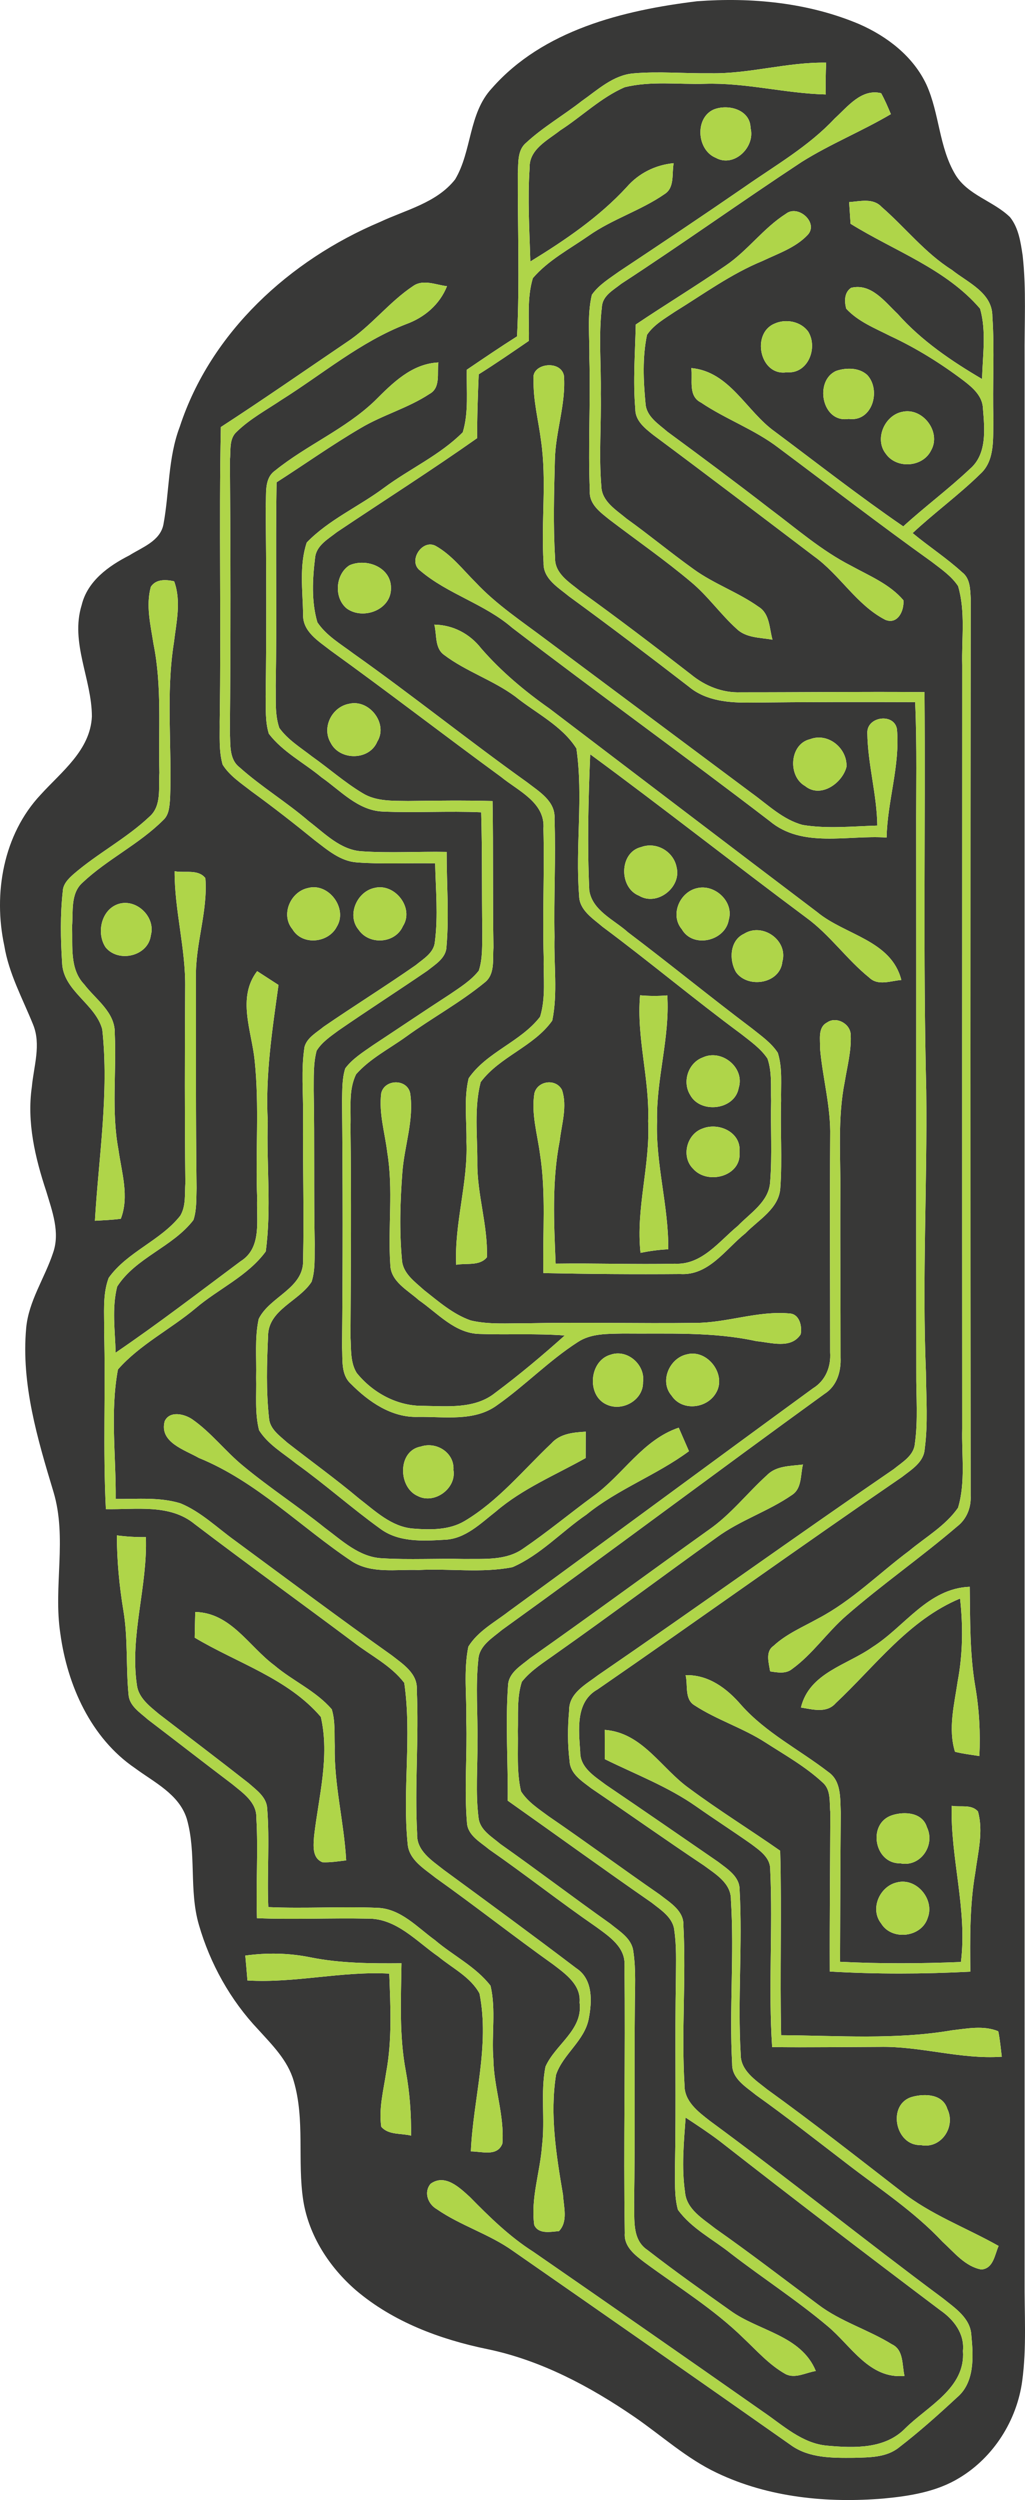 <?xml version="1.0" encoding="utf-8"?>
<!-- Generator: Adobe Illustrator 16.0.0, SVG Export Plug-In . SVG Version: 6.00 Build 0)  -->
<!DOCTYPE svg PUBLIC "-//W3C//DTD SVG 1.1//EN" "http://www.w3.org/Graphics/SVG/1.1/DTD/svg11.dtd">
<svg version="1.1" id="Layer_1" xmlns="http://www.w3.org/2000/svg" xmlns:xlink="http://www.w3.org/1999/xlink" x="0px" y="0px"
	 width="200.131px" height="487.927px" viewBox="0 0 200.131 487.927" enable-background="new 0 0 200.131 487.927"
	 xml:space="preserve">
<g>
	<path fill="#383837" d="M136.082,0.246c10.67-0.8,21.719,0.26,31.649,4.45c5.479,2.39,10.59,6.31,13.17,11.85
		c2.54,5.62,2.42,12.17,5.63,17.53c2.43,4.039,7.439,5.14,10.68,8.31c1.681,2.11,2.07,4.89,2.461,7.47
		c0.74,6.631,0.319,13.32,0.379,19.98c-0.01,125,0,250,0,375c-0.06,6.63,0.431,13.3-0.469,19.9c-1.051,7.66-5.57,14.82-12.221,18.84
		c-4.43,2.73-9.689,3.57-14.779,4.05c-11.041,0.931-22.531-0.181-32.631-5.011c-5.9-2.789-10.75-7.25-16.09-10.92
		c-8.73-5.979-18.29-11.069-28.74-13.229c-9.22-1.899-18.35-5.31-25.6-11.46c-5.21-4.5-9.221-10.67-10.311-17.54
		c-1.189-7.739,0.381-15.78-1.879-23.37c-1.16-4-4.19-6.99-6.9-9.98c-5.45-5.75-9.41-12.869-11.6-20.459
		c-1.971-6.76-0.42-13.98-2.371-20.721c-1.52-4.779-6.34-7.07-10.1-9.85c-8.63-5.88-13.21-16.18-14.58-26.26
		c-1.4-9.18,1.37-18.631-1.34-27.66c-3.12-10.34-6.32-21.04-5.33-31.971c0.48-5.289,3.62-9.739,5.25-14.68
		c1.41-4-0.18-8.16-1.33-12.01c-2.17-6.54-3.811-13.48-2.811-20.4c0.371-4.02,1.851-8.24,0.23-12.17
		c-2.039-5.05-4.72-9.91-5.609-15.35c-2.19-10.2-0.2-21.721,7.1-29.49c4.061-4.48,9.7-8.68,10-15.26
		c-0.01-7.311-4.27-14.42-1.99-21.76c1.131-4.67,5.25-7.62,9.301-9.68c2.479-1.57,5.979-2.761,6.649-5.99
		c1.19-6.35,0.87-13,3.2-19.12c6.04-18.45,21.48-32.521,39.061-39.95c5.059-2.38,11.09-3.73,14.699-8.32
		c3.311-5.539,2.59-12.859,7.17-17.779C105.991,5.876,121.651,2.006,136.082,0.246z M138.691,14.296c-4.99,0.07-10-0.41-14.98,0.021
		c-3.99,0.319-7.02,3.229-10.149,5.42c-3.55,2.779-7.511,5.05-10.83,8.119c-1.74,1.44-1.5,3.881-1.63,5.9
		c-0.04,10.63,0.38,21.26-0.15,31.891c-3.32,2.1-6.56,4.31-9.81,6.51c-0.101,4.06,0.409,8.27-0.79,12.209
		c-4.439,4.461-10.33,7.101-15.36,10.83c-4.94,3.681-10.79,6.23-15.1,10.681c-1.49,4.431-0.8,9.351-0.71,13.97
		c-0.17,3.41,3.039,5.29,5.38,7.131c11.2,8.069,22.14,16.51,33.28,24.659c3.34,2.729,8.66,4.99,8.26,10.12
		c0.21,8.35-0.189,16.721,0.05,25.07c-0.08,3.859,0.45,7.859-0.7,11.609c-3.8,4.93-10.41,6.86-13.949,12.01
		c-0.98,4.051-0.351,8.271-0.431,12.391c0.32,8.08-2.39,15.92-2,24.01c1.97-0.38,4.58,0.301,6-1.47
		c0.21-6.229-1.94-12.28-1.87-18.521c0.03-5.209-0.66-10.569,0.65-15.66c3.73-5.01,10.369-6.909,13.98-12.01
		c1.1-5.369,0.279-10.92,0.439-16.359c-0.16-7.66,0.27-15.34,0-23c0.24-3.461-3.03-5.34-5.38-7.17
		c-11.44-8.17-22.41-16.98-33.88-25.1c-2.471-1.861-5.291-3.48-7.041-6.101c-1.189-4.06-0.959-8.431-0.449-12.58
		c0.22-2.41,2.55-3.67,4.26-5.021c9.12-6.119,18.4-12.01,27.391-18.35c-0.03-4.15,0.129-8.3,0.299-12.449
		c3.32-2.08,6.551-4.311,9.791-6.531c0.09-4.069-0.41-8.289,0.779-12.239c2.99-3.49,7.16-5.671,10.891-8.271
		c4.65-3.27,10.199-4.92,14.85-8.15c2.01-1.279,1.35-4.029,1.76-6.02c-3.57,0.34-6.83,1.961-9.18,4.67
		c-5.41,5.87-12.04,10.37-18.811,14.521c-0.17-6.08-0.56-12.171-0.139-18.25c-0.131-3.64,3.5-5.39,5.959-7.33
		c4.24-2.729,7.94-6.399,12.6-8.431c5.131-1.26,10.49-0.51,15.711-0.67c7.93-0.239,15.65,1.891,23.55,2.08
		c-0.05-2.069-0.021-4.14,0.08-6.209C153.691,12.096,146.3,14.446,138.691,14.296z M162.97,23.126
		c-5.079,5.44-11.579,9.149-17.629,13.38c-8.101,5.58-16.28,11.051-24.471,16.49c-1.88,1.359-3.959,2.6-5.31,4.54
		c-0.96,4.021-0.42,8.21-0.49,12.3c0.25,8.66-0.271,17.33,0.091,25.99c-0.171,2.59,2.079,4.18,3.869,5.619
		c5.301,4.041,10.79,7.841,15.891,12.141c3.279,2.721,5.729,6.27,8.879,9.12c1.861,1.83,4.641,1.71,7.031,2.14
		c-0.631-2.21-0.511-5.06-2.701-6.41c-3.989-2.84-8.699-4.459-12.67-7.33c-4.449-3.18-8.66-6.68-13.109-9.869
		c-2.04-1.721-4.87-3.371-4.939-6.36c-0.5-6,0.01-12.03-0.111-18.04c0.101-5.641-0.459-11.32,0.221-16.939
		c0.12-2.201,2.27-3.301,3.79-4.521c11.86-7.729,23.39-15.979,35.22-23.771c5.58-3.5,11.73-5.979,17.41-9.33
		c-0.58-1.39-1.17-2.779-1.9-4.09C168.171,17.246,165.491,20.846,162.97,23.126z M139.291,21.396c-3.68,1.709-3.22,7.91,0.471,9.41
		c3.55,1.979,7.75-2.101,6.789-5.811C146.501,21.376,142.13,20.216,139.291,21.396z M165.791,39.445c0.09,1.41,0.18,2.82,0.28,4.23
		c8.53,5.301,18.601,8.77,25.29,16.57c1.27,4.449,0.48,9.18,0.391,13.73c-6-3.521-11.83-7.48-16.48-12.711
		c-2.5-2.359-5.17-6.06-9.1-5.09c-1.36,0.92-1.32,2.66-0.951,4.07c2.32,2.52,5.601,3.811,8.591,5.33
		c5.09,2.369,9.88,5.35,14.351,8.73c1.789,1.369,3.709,3.039,3.76,5.489c0.33,3.97,0.819,8.88-2.58,11.75
		c-4.15,3.92-8.76,7.34-12.98,11.19c-8.561-5.871-16.74-12.28-25.061-18.49c-5.59-3.971-8.799-11.721-16.33-12.41
		c0.301,2.279-0.67,5.46,1.891,6.73c4.859,3.279,10.5,5.27,15.17,8.859c9.93,7.41,19.76,14.98,29.84,22.189
		c1.85,1.431,3.881,2.791,5.19,4.771c1.479,5,0.67,10.31,0.81,15.45c-0.02,49.67-0.029,99.33,0,148.99
		c-0.14,5.14,0.68,10.46-0.82,15.449c-2.449,3.511-6.289,5.701-9.539,8.4c-5.91,4.41-11.18,9.75-17.76,13.2
		c-2.971,1.66-6.19,3-8.711,5.34c-1.67,1.14-0.92,3.341-0.68,4.99c1.4,0.21,3.04,0.54,4.26-0.44c4.041-2.91,6.85-7.16,10.59-10.41
		c6.971-6.08,14.601-11.379,21.631-17.399c1.89-1.44,2.8-3.69,2.68-6.05c-0.051-58.381-0.051-116.78,0.01-175.16
		c-0.1-1.78-0.109-3.86-1.67-5.051c-3.04-2.779-6.51-5.029-9.67-7.649c4.27-3.989,9.02-7.44,13.2-11.53
		c2.979-2.689,2.44-7.06,2.579-10.68c-0.219-6.689,0.25-13.391-0.209-20.07c0.02-4.65-4.801-6.6-7.9-9.08
		c-5.26-3.31-9.09-8.27-13.73-12.3C170.46,38.586,167.921,39.296,165.791,39.445z M153.46,41.716c-4.399,2.79-7.47,7.2-11.779,10.12
		c-5.76,3.971-11.75,7.6-17.551,11.5c-0.119,5.49-0.56,11-0.09,16.48c-0.029,2.31,1.9,3.789,3.53,5.09
		c10.511,7.81,20.931,15.75,31.36,23.66c5.08,3.64,8.31,9.51,13.92,12.399c2.43,1.011,3.73-1.8,3.54-3.819
		c-2.69-3.16-6.65-4.761-10.2-6.721c-5.8-2.96-10.71-7.279-15.891-11.15c-6.59-5.1-13.27-10.08-19.979-15.01
		c-1.739-1.51-4.13-2.97-4.28-5.52c-0.42-4.439-0.629-9.02,0.291-13.4c1.33-1.98,3.489-3.18,5.42-4.49
		c5.609-3.459,10.989-7.399,17.129-9.92c3.051-1.459,6.461-2.58,8.83-5.1C159.88,43.477,155.841,39.846,153.46,41.716z
		 M80.701,55.796c-4.77,3.16-8.26,7.89-13.06,11.021c-8.16,5.529-16.25,11.16-24.521,16.529c-0.39,19.16,0.08,38.33-0.229,57.49
		c0.04,2.8-0.2,5.68,0.579,8.4c1.371,2.189,3.611,3.629,5.611,5.199c4.229,3.07,8.34,6.28,12.399,9.58c2.46,1.87,5,4.1,8.239,4.301
		c5.07,0.379,10.16,0.069,15.24,0.189c0.11,5.09,0.61,10.21-0.049,15.28c-0.171,2.18-2.24,3.34-3.75,4.59
		c-5.91,4.12-12.031,7.931-17.971,12.01c-1.359,1.13-3.221,2.101-3.73,3.921c-0.709,4.469-0.229,9.029-0.289,13.529
		c-0.07,9.359,0.209,18.721,0.01,28.07c0.18,5.58-6.52,7.109-8.67,11.51c-0.811,3.74-0.4,7.609-0.5,11.42
		c0.09,3.43-0.291,6.96,0.58,10.32c1.76,2.779,4.72,4.47,7.24,6.5c5.609,4.02,10.77,8.63,16.369,12.67
		c3.58,2.699,8.32,2.439,12.561,2.189c4.08-0.13,7.08-3.199,10.1-5.55c5.2-4.45,11.58-7.08,17.49-10.399
		c0.01-1.721,0.01-3.44,0.02-5.15c-2.4,0.141-5.02,0.37-6.729,2.3c-5.49,5.2-10.36,11.24-16.94,15.149
		c-3.02,1.791-6.699,1.73-10.09,1.461c-4.189-0.35-7.34-3.42-10.51-5.86c-4.54-3.81-9.36-7.28-14.03-10.93
		c-1.46-1.32-3.38-2.61-3.54-4.75c-0.59-5.32-0.43-10.7-0.189-16.04c0.029-5.16,6.039-6.75,8.5-10.58
		c0.76-2.35,0.55-4.88,0.609-7.311c-0.199-10-0.01-20.01-0.199-30.01c0.029-2.6-0.101-5.25,0.569-7.77c1.03-1.68,2.7-2.79,4.25-3.94
		c5.729-3.96,11.601-7.729,17.351-11.659c1.569-1.25,3.72-2.5,3.76-4.761c0.529-6.13,0.01-12.3,0.029-18.45
		c-5.529-0.109-11.069,0.26-16.59-0.119c-4.17-0.261-7.199-3.49-10.33-5.871c-4.33-3.729-9.25-6.699-13.5-10.5
		c-2.119-1.619-1.76-4.51-1.91-6.859c0.17-17.721,0.141-35.439,0.011-53.16c0.2-1.84-0.21-4.12,1.329-5.49
		c2.58-2.51,5.771-4.229,8.74-6.22c8.03-5.05,15.381-11.31,24.311-14.771c3.59-1.299,6.57-3.819,8.01-7.42
		C85.141,55.615,82.671,54.436,80.701,55.796z M151.22,63.166c-4.6,1.92-2.85,10.33,2.41,9.49c4.131,0.369,6.11-4.76,4.19-7.91
		C156.38,62.716,153.421,62.156,151.22,63.166z M73.13,78.275c-5.76,5.5-13.27,8.601-19.42,13.57c-2.22,1.57-1.649,4.57-1.84,6.92
		c0.131,12.37,0.17,24.73,0,37.1c0.051,2.441-0.119,4.971,0.62,7.341c2.729,3.569,6.88,5.67,10.29,8.51
		c3.7,2.58,7.09,6.45,11.9,6.67c6.42,0.29,12.85-0.14,19.27,0.15c0.221,7.771,0.1,15.54,0.221,23.31
		c-0.061,2.53,0.109,5.16-0.69,7.6c-1.521,1.931-3.64,3.24-5.64,4.611c-5.041,3.27-10.01,6.629-15.03,9.939
		c-1.91,1.34-3.97,2.609-5.399,4.51c-0.65,2.02-0.57,4.18-0.631,6.28c0.15,16.03,0.16,32.069,0,48.11c0.16,2.42-0.29,5.33,1.7,7.16
		c3.479,3.51,7.95,6.649,13.13,6.479c5.15-0.08,11.03,0.979,15.471-2.3c5.449-3.83,10.109-8.69,15.729-12.301
		c2.61-1.729,5.86-1.6,8.86-1.67c8.689,0.09,17.47-0.39,26.02,1.49c2.83,0.25,6.74,1.6,8.641-1.33c0.319-1.55-0.221-3.92-2.08-4.07
		c-6.25-0.609-12.291,1.84-18.531,1.83c-11.01,0.15-22.02-0.16-33.029,0.08c-3.59-0.029-7.26,0.28-10.79-0.56
		c-3.46-1.21-6.28-3.7-9.12-5.931c-1.79-1.629-4.15-3.26-4.3-5.91c-0.521-5.659-0.351-11.379,0.08-17.039
		c0.38-5.17,2.319-10.28,1.521-15.49c-0.621-2.83-4.99-2.76-5.65,0.02c-0.5,3.91,0.73,7.771,1.189,11.621
		c1.19,7.219,0.09,14.549,0.58,21.81c0.04,3.329,3.391,5,5.57,6.96c3.689,2.55,7.04,6.5,11.859,6.6
		c5.541,0.2,11.09-0.13,16.631,0.301c-4.37,3.91-8.87,7.689-13.57,11.189c-3.96,3.189-9.33,2.609-14.07,2.54
		c-5.05,0.069-9.859-2.55-12.979-6.431c-1.29-2.09-1.06-4.709-1.21-7.069c0.08-13.681,0.17-27.36,0-41.04
		c0.14-3.38-0.44-7.08,1.109-10.189c2.711-3.051,6.43-4.931,9.711-7.291c5.029-3.649,10.549-6.64,15.369-10.59
		c2.1-1.619,1.541-4.55,1.73-6.859c-0.17-9.521-0.01-19.051-0.18-28.57c-5.5-0.15-11-0.08-16.49-0.01
		c-3.01-0.051-6.26,0.109-8.91-1.54c-3.48-2.091-6.53-4.8-9.84-7.14c-2.221-1.73-4.721-3.25-6.391-5.57
		c-0.91-2.631-0.64-5.49-0.709-8.221c0.25-13.24-0.051-26.479,0.17-39.72c5.479-3.51,10.789-7.29,16.41-10.579
		c4.309-2.57,9.25-3.9,13.449-6.671c2.24-1.21,1.439-4.079,1.74-6.149C80.332,70.996,76.621,74.796,73.13,78.275z M104.181,74.066
		c-0.11,4.02,0.939,7.939,1.449,11.899c1.15,7.91-0.01,15.92,0.5,23.86c-0.119,3.14,2.871,4.83,4.98,6.58
		c7.891,5.75,15.66,11.65,23.391,17.619c3.39,2.83,7.949,3.16,12.18,3.101c10.67-0.12,21.33-0.13,32-0.09
		c0.38,8.6,0.17,17.2,0.199,25.8c0.031,35-0.029,70,0.021,105c-0.04,4.641,0.38,9.311-0.28,13.93c-0.199,2.35-2.47,3.61-4.119,4.961
		c-19.351,13.25-38.391,26.959-57.74,40.219c-2.34,1.791-5.7,3.48-5.641,6.891c-0.3,3.279-0.32,6.6,0.09,9.88
		c0.121,2.521,2.461,3.931,4.24,5.31c7.35,4.99,14.59,10.121,21.98,15.051c2.289,1.699,5.34,3.46,5.279,6.73
		c0.681,10.649-0.35,21.359,0.24,32.02c-0.05,2.89,2.69,4.449,4.66,6.06c6,4.28,11.801,8.841,17.66,13.33
		c6.38,4.931,13.21,9.38,18.75,15.3c2.279,2.061,4.41,4.84,7.6,5.42c2.36-0.199,2.59-2.879,3.36-4.6
		c-6.34-3.58-13.3-6.109-19.04-10.68c-8.66-6.711-17.279-13.471-26.16-19.881c-2.24-1.799-5.21-3.649-5.16-6.89
		c-0.619-10.659,0.381-21.35-0.209-32.01c0.049-2.63-2.381-4.101-4.211-5.511c-7.289-5.02-14.58-10.059-21.91-15.029
		c-2.18-1.65-5.05-3.34-5-6.439c-0.289-4.211-0.979-9.73,3.36-12.16c19.89-13.721,39.521-27.82,59.46-41.471
		c1.84-1.439,4.28-2.88,4.439-5.479c0.67-4.95,0.281-9.97,0.24-14.95c-0.76-18.33,0.28-36.67,0.061-55
		c-0.641-25.91-0.141-51.84-0.34-77.76c-11.971-0.11-23.93,0.05-35.891,0.039c-3.57,0.131-6.949-1.229-9.68-3.469
		c-7.15-5.551-14.34-11.031-21.689-16.311c-2.09-1.71-4.951-3.391-4.871-6.46c-0.39-6.351-0.199-12.729-0.039-19.08
		c0.109-5.55,2.189-10.931,1.77-16.489C109.47,70.126,103.63,70.926,104.181,74.066z M163.291,72.376
		c-4.369,1.88-2.85,10.25,2.4,9.38c4.641,0.66,6.391-5.609,3.65-8.561C167.741,71.716,165.251,71.727,163.291,72.376z
		 M176.111,80.386c-3.43,0.72-5.4,5.32-3.17,8.16c2.09,3.021,7.221,2.681,8.85-0.63C183.861,84.307,180.13,79.416,176.111,80.386z
		 M82.071,111.396c5.38,4.569,12.53,6.459,17.91,11.109c16.649,12.74,33.67,24.99,50.31,37.75c6.391,5.35,15.24,2.67,22.82,3.21
		c0.141-7.11,2.66-14.06,2.02-21.17c-0.56-3.19-5.859-2.479-5.789,0.72c0.07,6.08,1.869,12.01,1.949,18.11
		c-4.84,0.14-9.74,0.67-14.55-0.12c-3.86-1.02-6.79-3.93-9.96-6.21c-13.35-9.979-26.73-19.931-40.09-29.91
		c-4.74-3.579-9.75-6.87-13.83-11.229c-2.48-2.471-4.68-5.35-7.77-7.1C82.412,105.096,79.541,109.586,82.071,111.396z
		 M68.251,110.316c-2.801,1.76-3.101,6.43-0.5,8.479c3.189,2.25,8.609,0.229,8.59-3.96
		C76.431,110.756,71.611,108.855,68.251,110.316z M29.451,114.525c-1.02,3.67-0.039,7.5,0.52,11.17
		c1.681,8.281,0.921,16.771,1.15,25.15c-0.209,2.86,0.49,6.41-1.93,8.53c-4.52,4.271-10.12,7.16-14.811,11.21
		c-1.01,0.9-2.09,1.95-2.129,3.41c-0.511,4.59-0.42,9.23-0.131,13.84c0.16,5.55,6.461,8.01,7.84,13.04
		c1.371,12.489-0.709,24.94-1.43,37.38c1.68-0.1,3.381-0.16,5.061-0.391c1.689-4.379,0.14-9.09-0.471-13.539
		c-1.39-7.45-0.359-15.051-0.709-22.57c0.139-4.189-3.701-6.66-5.98-9.65c-2.87-3.01-2.211-7.49-2.36-11.289
		c0.24-2.881-0.351-6.42,2.04-8.551c4.85-4.58,11.04-7.49,15.76-12.209c1.17-1.051,1.211-2.721,1.34-4.171
		c0.391-10.159-0.859-20.409,0.75-30.51c0.471-3.94,1.461-8.08,0.041-11.931C32.412,113.105,30.47,112.966,29.451,114.525z
		 M84.8,121.906c0.511,1.949,0.041,4.55,1.881,5.89c4.3,3.261,9.56,4.931,13.9,8.13c4.039,3.25,9.149,5.7,11.959,10.15
		c1.381,9.5-0.24,19.18,0.53,28.73c0.03,2.819,2.66,4.43,4.57,6.069c9.14,6.8,17.88,14.14,27.06,20.92
		c1.83,1.45,3.83,2.83,5.15,4.81c0.91,2.621,0.619,5.48,0.71,8.211c-0.13,5.319,0.229,10.649-0.2,15.959
		c-0.279,3.791-3.88,5.971-6.29,8.471c-3.67,3.02-7.03,7.66-12.31,7.39c-7.75,0.171-15.51-0.13-23.271-0.01
		c-0.329-7.99-0.75-16.09,0.8-23.99c0.371-3.26,1.521-6.7,0.44-9.92c-1.2-2.29-4.771-1.8-5.39,0.66c-0.65,3.97,0.57,7.92,1.09,11.83
		c1.21,7.69,0.49,15.51,0.67,23.26c8.89,0.181,17.79,0.261,26.68,0.181c5.6,0.369,8.881-4.851,12.77-7.951
		c2.551-2.639,6.561-4.789,6.811-8.85c0.4-5.66-0.029-11.34,0.15-17c-0.07-3.119,0.31-6.35-0.641-9.369
		c-1.279-1.971-3.26-3.32-5.06-4.771c-8.149-6.14-16.05-12.601-24.19-18.75c-2.709-2.44-6.99-4.24-7.56-8.2
		c-0.41-8.84-0.19-17.699,0.18-26.54c14.2,10.431,28.04,21.351,42.171,31.87c4.619,3.359,7.899,8.16,12.329,11.73
		c1.729,1.66,4.181,0.6,6.25,0.449c-1.979-7.789-11.01-8.75-16.44-13.26c-17.449-13.199-34.84-26.48-52.27-39.72
		c-4.859-3.421-9.42-7.24-13.32-11.729C91.72,123.686,88.46,121.966,84.8,121.906z M68.121,137.365
		c-3.32,0.621-5.32,4.601-3.58,7.57c1.76,3.541,7.561,3.551,9.121-0.189C75.851,141.206,72.061,136.365,68.121,137.365z
		 M158.162,144.266c-4.021,0.94-4.391,7.221-0.971,9.141c3.01,2.47,7.279-0.53,8.09-3.75
		C165.451,146.025,161.681,142.916,158.162,144.266z M125.191,165.316c-4.3,1.02-4.4,7.92-0.42,9.5
		c3.52,2.129,8.311-1.631,7.34-5.53C131.541,166.186,128.162,164.216,125.191,165.316z M34.091,170.036
		c-0.03,7.659,2.189,15.13,2.06,22.8c-0.069,12.68-0.101,25.359,0.04,38.029c-0.15,2.131,0.15,4.5-1,6.41
		c-3.87,4.9-10.33,7.021-13.971,12.121c-1.25,3.319-0.819,6.969-0.889,10.449c0.299,11.561-0.25,23.131,0.34,34.69
		c5.819,0.13,12.47-1.091,17.34,2.92c10.24,7.79,20.68,15.319,30.979,23.03c3.341,2.6,7.341,4.539,9.94,7.959
		c1.51,10.371-0.391,20.961,0.66,31.391c0.229,3.15,3.22,4.859,5.439,6.641c7.76,5.52,15.25,11.42,23.01,16.949
		c2.4,1.84,5.43,3.96,5.121,7.41c0.719,5.359-4.75,8.16-6.66,12.52c-1,5.07-0.041,10.311-0.67,15.431
		c-0.381,5.159-2.24,10.271-1.521,15.47c0.86,1.859,3.19,1.311,4.83,1.189c1.819-1.889,0.909-4.779,0.79-7.09
		c-1.311-7.72-2.6-15.629-1.36-23.43c1.38-4.061,5.58-6.619,6.39-10.96c0.65-3.39,0.84-7.69-2.439-9.83
		c-8.551-6.5-17.221-12.85-25.88-19.2c-2.29-1.82-5.351-3.709-5.19-7.039c-0.51-9.36,0.36-18.74-0.07-28.09
		c0.211-3.181-2.699-5.021-4.879-6.73c-10.32-7.32-20.44-14.9-30.621-22.4c-3.479-2.5-6.629-5.609-10.629-7.27
		c-4.09-1.26-8.44-0.82-12.66-0.86c0.08-8.399-1.11-16.979,0.439-25.271c4.27-4.859,10.24-7.819,15.17-11.949
		c4.45-3.79,10.19-6.29,13.69-11.08c1.14-8.391,0.12-16.95,0.39-25.41c-0.49-8.939,0.87-17.779,2.1-26.6
		c-1.39-0.9-2.779-1.801-4.17-2.7c-3.979,5.19-1.069,11.67-0.49,17.43c0.941,8.92,0.131,17.91,0.49,26.86
		c-0.189,4.21,1.01,9.68-3.229,12.33c-8.08,6.02-16.069,12.17-24.399,17.84c-0.111-4.29-0.771-8.689,0.299-12.9
		c3.631-5.67,10.83-7.699,14.891-12.99c0.66-2,0.54-4.149,0.609-6.22c-0.17-13.69-0.109-27.38-0.119-41.069
		c-0.16-6.551,2.35-12.891,1.84-19.431C38.71,169.576,36.061,170.416,34.091,170.036z M60.111,173.316
		c-3.43,0.74-5.35,5.24-3.01,8.039c1.9,3.23,7,2.721,8.65-0.47C67.97,177.316,64.162,172.195,60.111,173.316z M73.111,173.296
		c-3.449,0.72-5.46,5.37-3.08,8.181c2.061,3.02,7.141,2.699,8.641-0.721C80.951,177.206,77.071,172.286,73.111,173.296z
		 M136.111,173.336c-3.41,0.75-5.34,5.23-2.99,8.02c2.18,3.801,8.5,2.33,9.18-1.859
		C143.332,175.956,139.541,172.496,136.111,173.336z M23.191,176.406c-3.439,1.05-4.43,5.729-2.57,8.49
		c2.51,3.08,8.311,1.729,8.83-2.33C30.441,179.006,26.701,175.355,23.191,176.406z M145.271,182.246
		c-2.801,1.29-2.971,5.16-1.54,7.529c2.351,3.211,8.59,2.23,9.03-2.09C153.921,183.516,148.871,179.977,145.271,182.246z
		 M124.97,194.246c-0.729,8.27,1.891,16.33,1.58,24.59c0.42,8.62-2.439,17.05-1.489,25.68c1.78-0.359,3.59-0.609,5.42-0.699
		c0.08-8.4-2.479-16.57-2.19-24.99c-0.18-8.26,2.521-16.28,2-24.561C128.521,194.416,126.731,194.406,124.97,194.246z
		 M161.501,199.546c-1.9,0.979-1.32,3.431-1.381,5.181c0.51,5.719,2.11,11.319,1.971,17.1c-0.101,14.029-0.01,28.06-0.01,42.08
		c0.199,2.82-0.881,5.539-3.351,7.05c-19.83,14.47-39.56,29.08-59.399,43.54c-2.74,2.119-6.031,3.85-7.891,6.88
		c-0.96,4.75-0.3,9.64-0.4,14.46c0.2,6.62-0.42,13.27,0.131,19.891c0.14,2.5,2.629,3.789,4.34,5.229
		c7.07,4.909,13.82,10.239,20.9,15.12c2.579,1.89,5.819,4.01,5.51,7.68c0.22,17.35-0.211,34.73,0.069,52.08
		c-0.21,2.65,2.021,4.311,3.9,5.74c6.51,4.8,13.479,9.07,19.29,14.77c2.6,2.45,5.02,5.211,8.17,6.98c1.9,1,4.01-0.29,5.939-0.58
		c-2.869-7-11.17-7.78-16.689-11.79c-5.439-3.86-10.91-7.729-16.18-11.83c-3.09-2.04-2.48-6.069-2.61-9.25
		c0.2-12.681,0.01-25.36,0.14-38.04c0-3.65,0.26-7.33-0.289-10.96c-0.281-2.569-2.73-3.97-4.541-5.46
		c-7.199-5.1-14.22-10.45-21.43-15.53c-1.66-1.42-3.98-2.7-4.25-5.1c-0.63-4.96-0.15-9.97-0.221-14.95
		c0.101-5.33-0.399-10.689,0.181-16.01c0.19-2.68,2.75-4.15,4.601-5.711c21.1-15.189,41.899-30.809,62.959-46.059
		c2.451-1.541,3.291-4.381,3.16-7.141c0.01-10.689-0.09-21.391-0.039-32.08c0.069-7.24-0.57-14.58,0.859-21.73
		c0.49-3,1.3-6,1.16-9.049C166.141,199.836,163.311,198.275,161.501,199.546z M137.251,206.365c-2.871,1.041-4.101,4.75-2.5,7.33
		c2,3.721,8.709,2.971,9.479-1.35C145.481,208.386,140.941,204.686,137.251,206.365z M137.191,220.246
		c-3.141,1.07-4.26,5.54-1.84,7.88c2.82,3.19,9.49,1.46,9.04-3.29C144.771,221.016,140.38,218.977,137.191,220.246z
		 M119.241,264.386c-4.21,1.15-4.771,8.011-0.771,9.75c3.061,1.421,7.16-0.89,7.08-4.38
		C126.041,266.386,122.511,263.246,119.241,264.386z M134.111,264.326c-3.41,0.73-5.391,5.279-2.99,8.05
		c2.021,3.09,6.85,2.58,8.65-0.47C141.981,268.346,138.151,263.246,134.111,264.326z M32.162,277.355
		c-1.131,4.131,3.879,5.59,6.649,7.181c11.3,4.6,19.909,13.54,29.93,20.21c3.851,2.439,8.65,1.51,12.96,1.67
		c6.11-0.33,12.32,0.641,18.36-0.551c5.46-2.379,9.58-6.939,14.45-10.27c6.13-4.98,13.68-7.689,20.01-12.369
		c-0.67-1.531-1.34-3.061-2-4.591c-7.08,2.4-10.87,9.2-16.7,13.38c-4.59,3.381-8.989,7.03-13.7,10.24
		c-3.33,2.35-7.58,1.95-11.43,2.01c-5.359-0.14-10.721,0.19-16.061-0.14c-4.469-0.19-7.84-3.45-11.229-5.96
		c-5.2-4.18-10.81-7.82-15.94-12.08c-3.479-2.85-6.24-6.529-9.949-9.1C35.97,275.945,33.141,275.286,32.162,277.355z
		 M82.171,282.316c-4.57,0.81-4.48,7.97-0.61,9.66c3.229,1.689,7.58-1.451,6.979-5.07C88.771,283.525,85.22,281.296,82.171,282.316z
		 M149.751,287.906c-3.851,3.479-7.061,7.68-11.36,10.66c-11.66,8.34-23.21,16.83-34.931,25.08c-1.72,1.439-4.17,2.789-4.27,5.31
		c-0.529,7.479,0.02,14.989-0.061,22.479c9.36,6.61,18.641,13.34,28.061,19.871c1.85,1.469,4.279,2.949,4.48,5.569
		c0.43,2.96,0.31,5.979,0.299,8.97c-0.219,12.33,0.061,24.66-0.18,37c0.041,2.801-0.18,5.69,0.57,8.43
		c2.65,3.66,6.85,5.75,10.32,8.531c6.23,4.809,12.859,9.09,18.88,14.159c4.61,3.82,8.149,10.39,15.05,9.74
		c-0.52-2.14-0.109-5.08-2.48-6.181c-4.629-2.869-9.989-4.41-14.359-7.729c-6.689-4.979-13.29-10.069-20.12-14.86
		c-2.39-1.91-5.62-3.729-5.899-7.119c-0.701-4.82-0.23-9.711,0.119-14.53c2.25,1.489,4.53,2.979,6.69,4.62
		c14.239,11.13,28.601,22.109,43.04,32.99c2.609,1.81,4.76,4.56,4.41,7.93c0.55,7.22-6.83,10.74-11.24,15.09
		c-3.95,4.07-9.939,3.88-15.15,3.41c-4.979-0.381-8.75-4-12.68-6.66c-14.9-10.45-29.84-20.84-44.811-31.189
		c-4.64-2.951-8.56-6.801-12.39-10.701c-2.01-1.819-4.85-4.6-7.67-2.569c-1.38,1.649-0.521,3.96,1.21,4.95
		c4.67,3.24,10.26,4.85,14.9,8.17c18.09,12.57,36.16,25.17,54.18,37.84c3.561,2.609,8.15,2.55,12.37,2.52
		c3.01-0.09,6.34-0.029,8.819-2.039c3.92-3.021,7.631-6.33,11.261-9.701c3.53-2.93,3.25-8,2.851-12.129
		c-0.15-3.41-3.23-5.381-5.611-7.301c-15.279-11.34-30.09-23.3-45.42-34.57c-2.299-1.789-5.049-3.83-4.979-7.069
		c-0.63-10.319,0.33-20.681-0.21-31c0.16-2.96-2.63-4.54-4.641-6.13c-7.27-5.03-14.389-10.27-21.689-15.27
		c-1.939-1.44-4.061-2.791-5.38-4.871c-0.899-3.85-0.53-7.85-0.62-11.77c0.1-3.2-0.22-6.52,0.78-9.609
		c1.829-2.291,4.38-3.83,6.729-5.531c10.53-7.42,20.85-15.139,31.32-22.639c4.58-3.371,10.1-5.091,14.74-8.32
		c1.93-1.28,1.59-3.93,2.1-5.91C154.361,286.146,151.582,286.025,149.751,287.906z M22.821,299.656c0,4.939,0.47,9.859,1.28,14.729
		c0.9,5.4,0.47,10.88,0.99,16.3c0.129,2.26,2.26,3.551,3.779,4.91c5.49,4.18,10.93,8.42,16.43,12.58
		c2.091,1.73,4.841,3.54,4.75,6.61c0.381,6.521-0.1,13.05,0.121,19.579c7.189,0.311,14.39-0.069,21.59,0.091
		c5.63-0.091,9.55,4.45,13.83,7.409c2.75,2.271,6.279,3.98,8.029,7.201c2.041,10.27-1.24,20.549-1.689,30.819
		c2.109-0.01,5.16,1.091,6.16-1.521c0.43-5.559-1.67-10.939-1.76-16.489c-0.381-4.761,0.539-9.64-0.551-14.319
		c-2.89-3.74-7.311-5.881-10.859-8.91c-3.461-2.5-6.67-6.141-11.23-6.301c-7.09-0.3-14.2,0.18-21.3-0.14
		c-0.28-6.41,0.29-12.841-0.22-19.24c-0.101-2.239-2.11-3.61-3.631-4.96c-5.789-4.55-11.67-8.99-17.5-13.48
		c-1.83-1.539-4.029-3.17-4.32-5.729c-1.389-9.66,2.111-19.14,1.761-28.8C26.591,300.016,24.691,299.906,22.821,299.656z
		 M170.351,321.456c-4.98,3.53-12.33,5.01-13.971,11.8c2.291,0.359,5.011,1.189,6.801-0.859c7.68-7.201,14.26-16.25,24.27-20.41
		c0.6,5.359,0.54,10.8-0.46,16.109c-0.659,4.53-1.92,9.29-0.53,13.801c1.561,0.39,3.17,0.58,4.76,0.83
		c0.221-4.551-0.02-9.101-0.799-13.58c-1.101-6.431-0.98-12.971-1.08-19.461C181.171,310.006,176.662,317.466,170.351,321.456z
		 M38.121,314.605c-0.05,1.67-0.08,3.34-0.109,5.01c8.279,4.961,18.189,7.941,24.63,15.471c1.78,7.721-0.431,15.57-1.32,23.26
		c-0.12,1.801-0.44,4.28,1.649,5.11c1.551,0.069,3.091-0.19,4.621-0.37c-0.41-7.46-2.381-14.77-2.23-22.27
		c-0.09-2.4,0.13-4.881-0.58-7.211c-3.1-3.609-7.63-5.539-11.22-8.59C48.571,321.296,45.061,314.756,38.121,314.605z
		 M133.861,326.936c0.48,1.92-0.26,4.69,1.73,5.881c4.369,2.859,9.439,4.41,13.83,7.24c3.819,2.459,7.85,4.719,11.199,7.829
		c1.69,1.45,1.291,3.9,1.5,5.88c-0.039,10.34-0.15,20.67-0.109,31.01c9.14,0.541,18.31,0.5,27.449,0.031
		c-0.06-6.431-0.14-12.91,0.961-19.271c0.51-3.95,1.629-8.06,0.529-11.99c-1.26-1.479-3.449-0.8-5.13-1.11
		c-0.28,10.221,3.08,20.221,1.8,30.48c-7.859,0.32-15.74,0.359-23.6-0.04c0.029-9.7,0.061-19.399,0.141-29.09
		c-0.131-2.75,0.149-6.181-2.431-7.95c-5.649-4.359-12.181-7.641-16.99-13.05C141.951,329.536,138.361,326.826,133.861,326.936z
		 M118.071,337.615c0.011,1.9,0.011,3.811,0.021,5.721c6,2.96,12.34,5.359,17.85,9.23c3.529,2.479,7.16,4.819,10.7,7.31
		c1.67,1.26,3.79,2.649,3.739,5.021c0.541,11.529-0.399,23.1,0.381,34.629c6.97,0.08,13.949-0.01,20.93-0.039
		c8.04-0.17,15.85,2.479,23.91,1.92c-0.21-1.66-0.35-3.34-0.689-4.971c-2.891-1.189-6.061-0.529-9.041-0.189
		c-11.02,1.89-22.24,1.029-33.35,0.96c-0.27-12,0.141-24-0.189-36c-5.891-4.12-12.011-7.899-17.781-12.19
		C129.091,345.126,125.431,338.156,118.071,337.615z M174.201,354.266c-4.91,1.57-3.539,9.51,1.59,9.4
		c3.961,0.79,6.881-3.57,5.19-7.061C180.101,353.727,176.641,353.486,174.201,354.266z M175.121,367.386
		c-3.38,0.761-5.32,5.181-3.08,8.011c2.07,3.42,7.91,2.739,9.101-1.101C182.541,370.686,178.921,366.386,175.121,367.386z
		 M47.891,381.666c0.149,1.62,0.29,3.24,0.42,4.859c9.28,0.561,18.399-1.85,27.69-1.34c0.239,6.42,0.58,12.91-0.601,19.271
		c-0.521,3.5-1.479,7.05-0.96,10.62c1.43,1.66,3.891,1.23,5.82,1.73c0.05-4.23-0.26-8.461-1.03-12.621
		c-1.31-6.93-0.931-14.01-0.84-21.02c-5.94,0.05-11.91,0.02-17.75-1.15C56.441,381.156,52.13,381.076,47.891,381.666z
		 M178.141,409.227c-4.99,1.359-3.431,9.609,1.659,9.43c3.961,0.8,6.871-3.58,5.17-7.061
		C184.082,408.686,180.601,408.566,178.141,409.227z"/>
	<path fill="#AFD549" d="M138.691,14.296c7.609,0.15,15-2.2,22.62-2.069c-0.101,2.069-0.13,4.14-0.08,6.209
		c-7.899-0.189-15.62-2.319-23.55-2.08c-5.221,0.16-10.58-0.59-15.711,0.67c-4.659,2.031-8.359,5.701-12.6,8.431
		c-2.459,1.94-6.09,3.69-5.959,7.33c-0.421,6.079-0.031,12.17,0.139,18.25c6.771-4.15,13.4-8.65,18.811-14.521
		c2.35-2.709,5.609-4.33,9.18-4.67c-0.41,1.99,0.25,4.74-1.76,6.02c-4.65,3.23-10.199,4.881-14.85,8.15
		c-3.73,2.6-7.9,4.78-10.891,8.271c-1.189,3.95-0.689,8.17-0.779,12.239c-3.24,2.221-6.471,4.451-9.791,6.531
		c-0.17,4.149-0.329,8.299-0.299,12.449c-8.99,6.34-18.271,12.23-27.391,18.35c-1.71,1.351-4.04,2.61-4.26,5.021
		c-0.51,4.149-0.74,8.521,0.449,12.58c1.75,2.62,4.57,4.239,7.041,6.101c11.47,8.119,22.439,16.93,33.88,25.1
		c2.35,1.83,5.62,3.709,5.38,7.17c0.27,7.66-0.16,15.34,0,23c-0.16,5.439,0.66,10.99-0.439,16.359c-3.611,5.101-10.25,7-13.98,12.01
		c-1.311,5.091-0.62,10.451-0.65,15.66c-0.07,6.24,2.08,12.291,1.87,18.521c-1.42,1.771-4.03,1.09-6,1.47
		c-0.39-8.09,2.32-15.93,2-24.01c0.08-4.12-0.55-8.34,0.431-12.391c3.539-5.149,10.149-7.08,13.949-12.01
		c1.15-3.75,0.62-7.75,0.7-11.609c-0.239-8.35,0.16-16.721-0.05-25.07c0.4-5.13-4.92-7.391-8.26-10.12
		c-11.141-8.149-22.08-16.59-33.28-24.659c-2.341-1.841-5.55-3.721-5.38-7.131c-0.09-4.619-0.78-9.539,0.71-13.97
		c4.31-4.45,10.159-7,15.1-10.681c5.03-3.729,10.921-6.369,15.36-10.83c1.199-3.939,0.689-8.149,0.79-12.209
		c3.25-2.2,6.489-4.41,9.81-6.51c0.53-10.631,0.11-21.261,0.15-31.891c0.13-2.02-0.11-4.46,1.63-5.9
		c3.319-3.069,7.28-5.34,10.83-8.119c3.13-2.19,6.159-5.101,10.149-5.42C128.691,13.886,133.701,14.366,138.691,14.296z"/>
	<path fill="#AFD549" d="M162.97,23.126c2.521-2.28,5.201-5.88,9.07-4.94c0.73,1.311,1.32,2.7,1.9,4.09
		c-5.68,3.351-11.83,5.83-17.41,9.33c-11.83,7.791-23.359,16.041-35.22,23.771c-1.521,1.22-3.67,2.319-3.79,4.521
		c-0.68,5.619-0.12,11.299-0.221,16.939c0.121,6.01-0.389,12.04,0.111,18.04c0.069,2.989,2.899,4.64,4.939,6.36
		c4.449,3.189,8.66,6.689,13.109,9.869c3.971,2.871,8.681,4.49,12.67,7.33c2.19,1.351,2.07,4.2,2.701,6.41
		c-2.391-0.43-5.17-0.31-7.031-2.14c-3.149-2.851-5.6-6.399-8.879-9.12c-5.101-4.3-10.59-8.1-15.891-12.141
		c-1.79-1.439-4.04-3.029-3.869-5.619c-0.361-8.66,0.159-17.33-0.091-25.99c0.07-4.09-0.47-8.279,0.49-12.3
		c1.351-1.94,3.43-3.181,5.31-4.54c8.19-5.439,16.37-10.91,24.471-16.49C151.391,32.275,157.891,28.566,162.97,23.126z"/>
	<path fill="#AFD549" d="M139.291,21.396c2.84-1.181,7.211-0.021,7.26,3.6c0.961,3.71-3.239,7.79-6.789,5.811
		C136.071,29.307,135.611,23.105,139.291,21.396z"/>
	<path fill="#AFD549" d="M165.791,39.445c2.131-0.149,4.67-0.859,6.34,0.94c4.641,4.03,8.471,8.99,13.73,12.3
		c3.1,2.48,7.92,4.43,7.9,9.08c0.459,6.68-0.01,13.381,0.209,20.07c-0.139,3.62,0.4,7.99-2.579,10.68
		c-4.181,4.09-8.931,7.541-13.2,11.53c3.16,2.62,6.63,4.87,9.67,7.649c1.561,1.19,1.57,3.271,1.67,5.051
		c-0.061,58.38-0.061,116.779-0.01,175.16c0.12,2.359-0.79,4.609-2.68,6.05c-7.03,6.021-14.66,11.319-21.631,17.399
		c-3.74,3.25-6.549,7.5-10.59,10.41c-1.22,0.98-2.859,0.65-4.26,0.44c-0.24-1.649-0.99-3.851,0.68-4.99
		c2.521-2.34,5.74-3.68,8.711-5.34c6.58-3.45,11.85-8.79,17.76-13.2c3.25-2.699,7.09-4.89,9.539-8.4
		c1.5-4.989,0.681-10.31,0.82-15.449c-0.029-49.66-0.02-99.32,0-148.99c-0.14-5.141,0.67-10.45-0.81-15.45
		c-1.31-1.979-3.341-3.34-5.19-4.771c-10.08-7.209-19.91-14.779-29.84-22.189c-4.67-3.59-10.311-5.58-15.17-8.859
		c-2.561-1.271-1.59-4.451-1.891-6.73c7.531,0.689,10.74,8.439,16.33,12.41c8.32,6.21,16.5,12.619,25.061,18.49
		c4.221-3.851,8.83-7.271,12.98-11.19c3.399-2.87,2.91-7.78,2.58-11.75c-0.051-2.45-1.971-4.12-3.76-5.489
		c-4.471-3.381-9.261-6.361-14.351-8.73c-2.99-1.52-6.271-2.811-8.591-5.33c-0.369-1.41-0.409-3.15,0.951-4.07
		c3.93-0.97,6.6,2.73,9.1,5.09c4.65,5.23,10.48,9.19,16.48,12.711c0.09-4.551,0.879-9.281-0.391-13.73
		c-6.689-7.801-16.76-11.27-25.29-16.57C165.97,42.266,165.88,40.855,165.791,39.445z"/>
	<path fill="#AFD549" d="M153.46,41.716c2.381-1.87,6.42,1.761,4.25,4.12c-2.369,2.52-5.779,3.641-8.83,5.1
		c-6.14,2.521-11.52,6.461-17.129,9.92c-1.931,1.311-4.09,2.51-5.42,4.49c-0.92,4.381-0.711,8.961-0.291,13.4
		c0.15,2.55,2.541,4.01,4.28,5.52c6.71,4.93,13.39,9.91,19.979,15.01c5.181,3.871,10.091,8.19,15.891,11.15
		c3.55,1.96,7.51,3.561,10.2,6.721c0.19,2.02-1.11,4.83-3.54,3.819c-5.61-2.89-8.84-8.76-13.92-12.399
		c-10.43-7.91-20.85-15.851-31.36-23.66c-1.63-1.301-3.56-2.78-3.53-5.09c-0.47-5.48-0.029-10.99,0.09-16.48
		c5.801-3.9,11.791-7.529,17.551-11.5C145.991,48.916,149.061,44.506,153.46,41.716z"/>
	<path fill="#AFD549" d="M80.701,55.796c1.971-1.36,4.44-0.181,6.58,0.06c-1.439,3.601-4.42,6.121-8.01,7.42
		c-8.93,3.461-16.28,9.721-24.311,14.771c-2.97,1.99-6.16,3.71-8.74,6.22c-1.539,1.37-1.129,3.65-1.329,5.49
		c0.13,17.721,0.159,35.439-0.011,53.16c0.15,2.35-0.209,5.24,1.91,6.859c4.25,3.801,9.17,6.771,13.5,10.5
		c3.131,2.381,6.16,5.61,10.33,5.871c5.521,0.379,11.061,0.01,16.59,0.119c-0.02,6.15,0.5,12.32-0.029,18.45
		c-0.04,2.261-2.19,3.511-3.76,4.761c-5.75,3.93-11.621,7.699-17.351,11.659c-1.55,1.15-3.22,2.261-4.25,3.94
		c-0.67,2.52-0.54,5.17-0.569,7.77c0.189,10,0,20.01,0.199,30.01c-0.06,2.431,0.15,4.961-0.609,7.311
		c-2.461,3.83-8.471,5.42-8.5,10.58c-0.24,5.34-0.4,10.72,0.189,16.04c0.16,2.14,2.08,3.43,3.54,4.75
		c4.67,3.649,9.49,7.12,14.03,10.93c3.17,2.44,6.32,5.511,10.51,5.86c3.391,0.27,7.07,0.33,10.09-1.461
		c6.58-3.909,11.45-9.949,16.94-15.149c1.71-1.93,4.329-2.159,6.729-2.3c-0.01,1.71-0.01,3.43-0.02,5.15
		c-5.91,3.319-12.29,5.949-17.49,10.399c-3.02,2.351-6.02,5.42-10.1,5.55c-4.24,0.25-8.98,0.51-12.561-2.189
		c-5.6-4.04-10.76-8.65-16.369-12.67c-2.521-2.03-5.48-3.721-7.24-6.5c-0.871-3.36-0.49-6.891-0.58-10.32
		c0.1-3.811-0.311-7.68,0.5-11.42c2.15-4.4,8.85-5.93,8.67-11.51c0.199-9.35-0.08-18.711-0.01-28.07
		c0.06-4.5-0.42-9.061,0.289-13.529c0.51-1.82,2.371-2.791,3.73-3.921c5.939-4.079,12.061-7.89,17.971-12.01
		c1.51-1.25,3.579-2.41,3.75-4.59c0.659-5.07,0.159-10.19,0.049-15.28c-5.08-0.12-10.17,0.189-15.24-0.189
		c-3.239-0.201-5.779-2.431-8.239-4.301c-4.06-3.3-8.17-6.51-12.399-9.58c-2-1.57-4.24-3.01-5.611-5.199
		c-0.779-2.721-0.539-5.601-0.579-8.4c0.31-19.16-0.16-38.33,0.229-57.49c8.271-5.369,16.36-11,24.521-16.529
		C72.441,63.686,75.931,58.956,80.701,55.796z"/>
	<path fill="#AFD549" d="M151.22,63.166c2.201-1.01,5.16-0.45,6.601,1.58c1.92,3.15-0.06,8.279-4.19,7.91
		C148.371,73.496,146.621,65.086,151.22,63.166z"/>
	<path fill="#AFD549" d="M73.13,78.275c3.49-3.479,7.201-7.279,12.471-7.539c-0.301,2.07,0.5,4.939-1.74,6.149
		c-4.199,2.771-9.141,4.101-13.449,6.671c-5.621,3.289-10.931,7.069-16.41,10.579c-0.221,13.24,0.08,26.479-0.17,39.72
		c0.069,2.73-0.201,5.59,0.709,8.221c1.67,2.32,4.17,3.84,6.391,5.57c3.31,2.34,6.359,5.049,9.84,7.14
		c2.65,1.649,5.9,1.489,8.91,1.54c5.49-0.07,10.99-0.141,16.49,0.01c0.17,9.52,0.01,19.05,0.18,28.57
		c-0.189,2.31,0.369,5.24-1.73,6.859c-4.82,3.95-10.34,6.94-15.369,10.59c-3.281,2.36-7,4.24-9.711,7.291
		c-1.55,3.109-0.97,6.81-1.109,10.189c0.17,13.68,0.08,27.359,0,41.04c0.15,2.36-0.08,4.979,1.21,7.069
		c3.12,3.881,7.93,6.5,12.979,6.431c4.74,0.069,10.11,0.649,14.07-2.54c4.7-3.5,9.2-7.279,13.57-11.189
		c-5.541-0.431-11.09-0.101-16.631-0.301c-4.819-0.1-8.17-4.05-11.859-6.6c-2.18-1.96-5.53-3.631-5.57-6.96
		c-0.49-7.261,0.61-14.591-0.58-21.81c-0.459-3.851-1.689-7.711-1.189-11.621c0.66-2.779,5.029-2.85,5.65-0.02
		c0.799,5.21-1.141,10.32-1.521,15.49c-0.431,5.66-0.601,11.38-0.08,17.039c0.149,2.65,2.51,4.281,4.3,5.91
		c2.84,2.23,5.66,4.721,9.12,5.931c3.53,0.84,7.2,0.53,10.79,0.56c11.01-0.24,22.02,0.07,33.029-0.08
		c6.24,0.01,12.281-2.439,18.531-1.83c1.859,0.15,2.399,2.521,2.08,4.07c-1.9,2.93-5.811,1.58-8.641,1.33
		c-8.55-1.88-17.33-1.4-26.02-1.49c-3,0.07-6.25-0.06-8.86,1.67c-5.62,3.61-10.28,8.471-15.729,12.301
		c-4.44,3.279-10.32,2.22-15.471,2.3c-5.18,0.17-9.65-2.97-13.13-6.479c-1.99-1.83-1.54-4.74-1.7-7.16
		c0.16-16.041,0.15-32.08,0-48.11c0.061-2.101-0.02-4.261,0.631-6.28c1.43-1.9,3.489-3.17,5.399-4.51
		c5.021-3.311,9.989-6.67,15.03-9.939c2-1.371,4.119-2.681,5.64-4.611c0.8-2.439,0.63-5.069,0.69-7.6
		c-0.121-7.77,0-15.539-0.221-23.31c-6.42-0.29-12.85,0.14-19.27-0.15c-4.811-0.22-8.2-4.09-11.9-6.67
		c-3.41-2.84-7.561-4.94-10.29-8.51c-0.739-2.37-0.569-4.899-0.62-7.341c0.17-12.369,0.131-24.729,0-37.1
		c0.19-2.35-0.38-5.35,1.84-6.92C59.861,86.876,67.371,83.775,73.13,78.275z"/>
	<path fill="#AFD549" d="M104.181,74.066c-0.551-3.141,5.289-3.94,5.93-0.76c0.42,5.559-1.66,10.939-1.77,16.489
		c-0.16,6.351-0.351,12.729,0.039,19.08c-0.08,3.069,2.781,4.75,4.871,6.46c7.35,5.279,14.539,10.76,21.689,16.311
		c2.73,2.239,6.109,3.6,9.68,3.469c11.961,0.011,23.92-0.149,35.891-0.039c0.199,25.92-0.301,51.85,0.34,77.76
		c0.22,18.33-0.82,36.67-0.061,55c0.041,4.98,0.43,10-0.24,14.95c-0.159,2.6-2.6,4.04-4.439,5.479
		c-19.939,13.65-39.57,27.75-59.46,41.471c-4.34,2.43-3.649,7.949-3.36,12.16c-0.05,3.1,2.82,4.789,5,6.439
		c7.33,4.971,14.621,10.01,21.91,15.029c1.83,1.41,4.26,2.881,4.211,5.511c0.59,10.66-0.41,21.351,0.209,32.01
		c-0.05,3.24,2.92,5.091,5.16,6.89c8.881,6.41,17.5,13.17,26.16,19.881c5.74,4.57,12.7,7.1,19.04,10.68c-0.771,1.721-1,4.4-3.36,4.6
		c-3.189-0.58-5.32-3.359-7.6-5.42c-5.54-5.92-12.37-10.369-18.75-15.3c-5.859-4.489-11.66-9.05-17.66-13.33
		c-1.97-1.61-4.71-3.17-4.66-6.06c-0.59-10.66,0.44-21.37-0.24-32.02c0.061-3.271-2.99-5.031-5.279-6.73
		c-7.391-4.93-14.631-10.061-21.98-15.051c-1.779-1.379-4.119-2.789-4.24-5.31c-0.41-3.28-0.39-6.601-0.09-9.88
		c-0.06-3.41,3.301-5.1,5.641-6.891c19.35-13.26,38.39-26.969,57.74-40.219c1.649-1.351,3.92-2.611,4.119-4.961
		c0.66-4.619,0.24-9.289,0.28-13.93c-0.05-35,0.011-70-0.021-105c-0.029-8.6,0.181-17.2-0.199-25.8c-10.67-0.04-21.33-0.03-32,0.09
		c-4.23,0.06-8.79-0.271-12.18-3.101c-7.73-5.969-15.5-11.869-23.391-17.619c-2.109-1.75-5.1-3.44-4.98-6.58
		c-0.51-7.94,0.65-15.95-0.5-23.86C105.121,82.006,104.071,78.086,104.181,74.066z"/>
	<path fill="#AFD549" d="M163.291,72.376c1.961-0.649,4.45-0.66,6.051,0.819c2.74,2.951,0.99,9.221-3.65,8.561
		C160.441,82.626,158.921,74.256,163.291,72.376z"/>
	<path fill="#AFD549" d="M176.111,80.386c4.02-0.97,7.75,3.921,5.68,7.53c-1.629,3.311-6.76,3.65-8.85,0.63
		C170.71,85.706,172.681,81.105,176.111,80.386z"/>
	<path fill="#AFD549" d="M82.071,111.396c-2.53-1.811,0.341-6.301,3.021-4.84c3.09,1.75,5.289,4.629,7.77,7.1
		c4.08,4.359,9.09,7.65,13.83,11.229c13.359,9.979,26.74,19.931,40.09,29.91c3.17,2.28,6.1,5.19,9.96,6.21
		c4.81,0.79,9.71,0.26,14.55,0.12c-0.08-6.101-1.879-12.03-1.949-18.11c-0.07-3.199,5.229-3.91,5.789-0.72
		c0.641,7.11-1.879,14.06-2.02,21.17c-7.58-0.54-16.43,2.14-22.82-3.21c-16.64-12.76-33.66-25.01-50.31-37.75
		C94.601,117.855,87.451,115.966,82.071,111.396z"/>
	<path fill="#AFD549" d="M68.251,110.316c3.359-1.461,8.18,0.439,8.09,4.52c0.02,4.189-5.4,6.21-8.59,3.96
		C65.151,116.746,65.451,112.076,68.251,110.316z"/>
	<path fill="#AFD549" d="M29.451,114.525c1.02-1.56,2.961-1.42,4.551-1.08c1.42,3.851,0.43,7.99-0.041,11.931
		c-1.609,10.101-0.359,20.351-0.75,30.51c-0.129,1.45-0.17,3.12-1.34,4.171c-4.72,4.719-10.91,7.629-15.76,12.209
		c-2.391,2.131-1.8,5.67-2.04,8.551c0.149,3.799-0.51,8.279,2.36,11.289c2.279,2.99,6.119,5.461,5.98,9.65
		c0.35,7.52-0.681,15.12,0.709,22.57c0.61,4.449,2.16,9.16,0.471,13.539c-1.68,0.23-3.381,0.291-5.061,0.391
		c0.721-12.439,2.801-24.891,1.43-37.38c-1.379-5.03-7.68-7.49-7.84-13.04c-0.289-4.609-0.38-9.25,0.131-13.84
		c0.039-1.46,1.119-2.51,2.129-3.41c4.69-4.05,10.291-6.939,14.811-11.21c2.42-2.12,1.721-5.67,1.93-8.53
		c-0.229-8.38,0.53-16.869-1.15-25.15C29.412,122.025,28.431,118.195,29.451,114.525z"/>
	<path fill="#AFD549" d="M84.8,121.906c3.66,0.06,6.92,1.779,9.16,4.65c3.9,4.489,8.461,8.309,13.32,11.729
		c17.43,13.239,34.82,26.521,52.27,39.72c5.431,4.51,14.461,5.471,16.44,13.26c-2.069,0.15-4.521,1.211-6.25-0.449
		c-4.43-3.57-7.71-8.371-12.329-11.73c-14.131-10.52-27.971-21.439-42.171-31.87c-0.37,8.841-0.59,17.7-0.18,26.54
		c0.569,3.96,4.851,5.76,7.56,8.2c8.141,6.149,16.041,12.61,24.19,18.75c1.8,1.45,3.78,2.8,5.06,4.771
		c0.95,3.02,0.57,6.25,0.641,9.369c-0.18,5.66,0.25,11.34-0.15,17c-0.25,4.061-4.26,6.211-6.811,8.85
		c-3.889,3.101-7.17,8.32-12.77,7.951c-8.89,0.08-17.79,0-26.68-0.181c-0.18-7.75,0.54-15.569-0.67-23.26
		c-0.52-3.91-1.74-7.86-1.09-11.83c0.619-2.46,4.189-2.95,5.39-0.66c1.08,3.22-0.069,6.66-0.44,9.92c-1.55,7.9-1.129,16-0.8,23.99
		c7.761-0.12,15.521,0.181,23.271,0.01c5.279,0.271,8.64-4.37,12.31-7.39c2.41-2.5,6.011-4.68,6.29-8.471
		c0.43-5.31,0.07-10.64,0.2-15.959c-0.091-2.73,0.2-5.59-0.71-8.211c-1.32-1.979-3.32-3.359-5.15-4.81
		c-9.18-6.78-17.92-14.12-27.06-20.92c-1.91-1.64-4.54-3.25-4.57-6.069c-0.771-9.551,0.851-19.23-0.53-28.73
		c-2.81-4.45-7.92-6.9-11.959-10.15c-4.341-3.199-9.601-4.869-13.9-8.13C84.841,126.456,85.311,123.855,84.8,121.906z"/>
	<path fill="#AFD549" d="M68.121,137.365c3.94-1,7.73,3.841,5.541,7.381c-1.561,3.74-7.361,3.73-9.121,0.189
		C62.8,141.966,64.8,137.986,68.121,137.365z"/>
	<path fill="#AFD549" d="M158.162,144.266c3.52-1.35,7.289,1.76,7.119,5.391c-0.811,3.22-5.08,6.22-8.09,3.75
		C153.771,151.486,154.141,145.206,158.162,144.266z"/>
	<path fill="#AFD549" d="M125.191,165.316c2.971-1.101,6.35,0.869,6.92,3.97c0.971,3.899-3.82,7.659-7.34,5.53
		C120.791,173.236,120.891,166.336,125.191,165.316z"/>
	<path fill="#AFD549" d="M34.091,170.036c1.97,0.38,4.619-0.46,6.01,1.35c0.51,6.54-2,12.88-1.84,19.431
		c0.01,13.689-0.051,27.379,0.119,41.069c-0.069,2.07,0.051,4.22-0.609,6.22c-4.061,5.291-11.26,7.32-14.891,12.99
		c-1.069,4.211-0.41,8.61-0.299,12.9c8.33-5.67,16.319-11.82,24.399-17.84c4.239-2.65,3.04-8.12,3.229-12.33
		c-0.359-8.95,0.451-17.94-0.49-26.86c-0.579-5.76-3.489-12.239,0.49-17.43c1.391,0.899,2.78,1.8,4.17,2.7
		c-1.229,8.82-2.59,17.66-2.1,26.6c-0.27,8.46,0.75,17.02-0.39,25.41c-3.5,4.79-9.24,7.29-13.69,11.08
		c-4.93,4.13-10.9,7.09-15.17,11.949c-1.55,8.291-0.359,16.871-0.439,25.271c4.22,0.04,8.57-0.399,12.66,0.86
		c4,1.66,7.149,4.77,10.629,7.27c10.181,7.5,20.301,15.08,30.621,22.4c2.18,1.71,5.09,3.55,4.879,6.73
		c0.431,9.35-0.439,18.729,0.07,28.09c-0.16,3.33,2.9,5.219,5.19,7.039c8.659,6.351,17.329,12.7,25.88,19.2
		c3.279,2.14,3.09,6.44,2.439,9.83c-0.81,4.341-5.01,6.899-6.39,10.96c-1.239,7.801,0.05,15.71,1.36,23.43
		c0.119,2.311,1.029,5.201-0.79,7.09c-1.64,0.121-3.97,0.67-4.83-1.189c-0.72-5.199,1.14-10.311,1.521-15.47
		c0.629-5.12-0.33-10.36,0.67-15.431c1.91-4.359,7.379-7.16,6.66-12.52c0.309-3.45-2.721-5.57-5.121-7.41
		c-7.76-5.529-15.25-11.43-23.01-16.949c-2.22-1.781-5.21-3.49-5.439-6.641c-1.051-10.43,0.85-21.02-0.66-31.391
		c-2.6-3.42-6.6-5.359-9.94-7.959c-10.3-7.711-20.739-15.24-30.979-23.03c-4.87-4.011-11.521-2.79-17.34-2.92
		c-0.59-11.56-0.041-23.13-0.34-34.69c0.069-3.48-0.361-7.13,0.889-10.449c3.641-5.101,10.101-7.221,13.971-12.121
		c1.15-1.91,0.85-4.279,1-6.41c-0.141-12.67-0.109-25.35-0.04-38.029C36.281,185.166,34.061,177.695,34.091,170.036z"/>
	<path fill="#AFD549" d="M60.111,173.316c4.051-1.121,7.859,4,5.641,7.569c-1.65,3.19-6.75,3.7-8.65,0.47
		C54.761,178.557,56.681,174.057,60.111,173.316z"/>
	<path fill="#AFD549" d="M73.111,173.296c3.96-1.01,7.84,3.91,5.561,7.46c-1.5,3.42-6.58,3.74-8.641,0.721
		C67.651,178.666,69.662,174.016,73.111,173.296z"/>
	<path fill="#AFD549" d="M136.111,173.336c3.43-0.84,7.221,2.62,6.189,6.16c-0.68,4.189-7,5.66-9.18,1.859
		C130.771,178.566,132.701,174.086,136.111,173.336z"/>
	<path fill="#AFD549" d="M23.191,176.406c3.51-1.051,7.25,2.6,6.26,6.16c-0.52,4.06-6.32,5.41-8.83,2.33
		C18.761,182.136,19.751,177.456,23.191,176.406z"/>
	<path fill="#AFD549" d="M145.271,182.246c3.6-2.27,8.65,1.27,7.49,5.439c-0.44,4.32-6.68,5.301-9.03,2.09
		C142.3,187.406,142.47,183.536,145.271,182.246z"/>
	<path fill="#AFD549" d="M124.97,194.246c1.761,0.16,3.551,0.17,5.32,0.02c0.521,8.28-2.18,16.301-2,24.561
		c-0.289,8.42,2.271,16.59,2.19,24.99c-1.83,0.09-3.64,0.34-5.42,0.699c-0.95-8.63,1.909-17.06,1.489-25.68
		C126.861,210.576,124.241,202.516,124.97,194.246z"/>
	<path fill="#AFD549" d="M161.501,199.546c1.81-1.271,4.64,0.29,4.6,2.511c0.14,3.049-0.67,6.049-1.16,9.049
		c-1.43,7.15-0.79,14.49-0.859,21.73c-0.051,10.689,0.049,21.391,0.039,32.08c0.131,2.76-0.709,5.6-3.16,7.141
		c-21.06,15.25-41.859,30.869-62.959,46.059c-1.851,1.561-4.41,3.031-4.601,5.711c-0.58,5.32-0.08,10.68-0.181,16.01
		c0.07,4.98-0.409,9.99,0.221,14.95c0.27,2.399,2.59,3.68,4.25,5.1c7.21,5.08,14.23,10.431,21.43,15.53
		c1.811,1.49,4.26,2.891,4.541,5.46c0.549,3.63,0.289,7.31,0.289,10.96c-0.13,12.68,0.061,25.359-0.14,38.04
		c0.13,3.181-0.479,7.21,2.61,9.25c5.27,4.101,10.74,7.97,16.18,11.83c5.52,4.01,13.82,4.79,16.689,11.79
		c-1.93,0.29-4.039,1.58-5.939,0.58c-3.15-1.77-5.57-4.53-8.17-6.98c-5.811-5.699-12.78-9.97-19.29-14.77
		c-1.88-1.43-4.11-3.09-3.9-5.74c-0.28-17.35,0.15-34.73-0.069-52.08c0.31-3.67-2.931-5.79-5.51-7.68
		c-7.08-4.881-13.83-10.211-20.9-15.12c-1.711-1.44-4.2-2.729-4.34-5.229c-0.551-6.621,0.069-13.271-0.131-19.891
		c0.101-4.82-0.56-9.71,0.4-14.46c1.859-3.03,5.15-4.761,7.891-6.88c19.84-14.46,39.569-29.07,59.399-43.54
		c2.47-1.511,3.55-4.229,3.351-7.05c0-14.021-0.091-28.051,0.01-42.08c0.14-5.78-1.461-11.381-1.971-17.1
		C160.181,202.977,159.601,200.525,161.501,199.546z"/>
	<path fill="#AFD549" d="M137.251,206.365c3.689-1.68,8.229,2.021,6.979,5.98c-0.771,4.32-7.479,5.07-9.479,1.35
		C133.151,211.115,134.38,207.406,137.251,206.365z"/>
	<path fill="#AFD549" d="M137.191,220.246c3.189-1.27,7.58,0.77,7.2,4.59c0.45,4.75-6.22,6.48-9.04,3.29
		C132.931,225.786,134.05,221.316,137.191,220.246z"/>
	<path fill="#AFD549" d="M119.241,264.386c3.271-1.14,6.8,2,6.31,5.37c0.08,3.49-4.02,5.801-7.08,4.38
		C114.47,272.396,115.031,265.536,119.241,264.386z"/>
	<path fill="#AFD549" d="M134.111,264.326c4.04-1.08,7.87,4.02,5.66,7.58c-1.801,3.05-6.63,3.56-8.65,0.47
		C128.72,269.605,130.701,265.057,134.111,264.326z"/>
	<path fill="#AFD549" d="M32.162,277.355c0.979-2.069,3.809-1.41,5.35-0.369c3.709,2.57,6.47,6.25,9.949,9.1
		c5.131,4.26,10.74,7.9,15.94,12.08c3.39,2.51,6.761,5.77,11.229,5.96c5.34,0.33,10.701,0,16.061,0.14
		c3.85-0.06,8.1,0.34,11.43-2.01c4.711-3.21,9.11-6.859,13.7-10.24c5.83-4.18,9.62-10.979,16.7-13.38c0.66,1.53,1.33,3.06,2,4.591
		c-6.33,4.68-13.88,7.389-20.01,12.369c-4.87,3.33-8.99,7.891-14.45,10.27c-6.04,1.191-12.25,0.221-18.36,0.551
		c-4.31-0.16-9.109,0.77-12.96-1.67c-10.021-6.67-18.63-15.61-29.93-20.21C36.041,282.945,31.031,281.486,32.162,277.355z"/>
	<path fill="#AFD549" d="M82.171,282.316c3.049-1.021,6.6,1.209,6.369,4.59c0.601,3.619-3.75,6.76-6.979,5.07
		C77.691,290.286,77.601,283.126,82.171,282.316z"/>
	<path fill="#AFD549" d="M149.751,287.906c1.83-1.881,4.609-1.76,7.029-2.08c-0.51,1.98-0.17,4.63-2.1,5.91
		c-4.641,3.229-10.16,4.949-14.74,8.32c-10.471,7.5-20.79,15.219-31.32,22.639c-2.35,1.701-4.9,3.24-6.729,5.531
		c-1,3.09-0.681,6.409-0.78,9.609c0.09,3.92-0.279,7.92,0.62,11.77c1.319,2.08,3.44,3.431,5.38,4.871
		c7.301,5,14.42,10.239,21.689,15.27c2.011,1.59,4.801,3.17,4.641,6.13c0.54,10.319-0.42,20.681,0.21,31
		c-0.069,3.239,2.681,5.28,4.979,7.069c15.33,11.271,30.141,23.23,45.42,34.57c2.381,1.92,5.461,3.891,5.611,7.301
		c0.399,4.129,0.68,9.199-2.851,12.129c-3.63,3.371-7.341,6.681-11.261,9.701c-2.479,2.01-5.81,1.949-8.819,2.039
		c-4.22,0.03-8.81,0.09-12.37-2.52c-18.02-12.67-36.09-25.27-54.18-37.84c-4.641-3.32-10.23-4.93-14.9-8.17
		c-1.73-0.99-2.59-3.301-1.21-4.95c2.82-2.03,5.66,0.75,7.67,2.569c3.83,3.9,7.75,7.75,12.39,10.701
		c14.971,10.35,29.91,20.739,44.811,31.189c3.93,2.66,7.7,6.279,12.68,6.66c5.211,0.47,11.2,0.66,15.15-3.41
		c4.41-4.35,11.79-7.87,11.24-15.09c0.35-3.37-1.801-6.12-4.41-7.93c-14.439-10.881-28.801-21.86-43.04-32.99
		c-2.16-1.641-4.44-3.131-6.69-4.62c-0.35,4.819-0.82,9.71-0.119,14.53c0.279,3.39,3.51,5.209,5.899,7.119
		c6.83,4.791,13.431,9.881,20.12,14.86c4.37,3.319,9.73,4.86,14.359,7.729c2.371,1.101,1.961,4.041,2.48,6.181
		c-6.9,0.649-10.439-5.92-15.05-9.74c-6.021-5.069-12.649-9.351-18.88-14.159c-3.471-2.781-7.67-4.871-10.32-8.531
		c-0.75-2.739-0.529-5.629-0.57-8.43c0.24-12.34-0.039-24.67,0.18-37c0.011-2.99,0.131-6.01-0.299-8.97
		c-0.201-2.62-2.631-4.101-4.48-5.569c-9.42-6.531-18.7-13.261-28.061-19.871c0.08-7.49-0.469-15,0.061-22.479
		c0.1-2.521,2.55-3.87,4.27-5.31c11.721-8.25,23.271-16.74,34.931-25.08C142.691,295.586,145.901,291.386,149.751,287.906z"/>
	<path fill="#AFD549" d="M22.821,299.656c1.87,0.25,3.771,0.359,5.66,0.34c0.351,9.66-3.149,19.14-1.761,28.8
		c0.291,2.56,2.49,4.19,4.32,5.729c5.83,4.49,11.711,8.931,17.5,13.48c1.521,1.35,3.53,2.721,3.631,4.96
		c0.51,6.399-0.061,12.83,0.22,19.24c7.1,0.319,14.21-0.16,21.3,0.14c4.561,0.16,7.77,3.801,11.23,6.301
		c3.549,3.029,7.97,5.17,10.859,8.91c1.09,4.68,0.17,9.559,0.551,14.319c0.09,5.55,2.189,10.931,1.76,16.489
		c-1,2.611-4.051,1.511-6.16,1.521c0.449-10.271,3.73-20.55,1.689-30.819c-1.75-3.221-5.279-4.931-8.029-7.201
		c-4.28-2.959-8.2-7.5-13.83-7.409c-7.2-0.16-14.4,0.22-21.59-0.091c-0.221-6.529,0.26-13.059-0.121-19.579
		c0.091-3.07-2.659-4.88-4.75-6.61c-5.5-4.16-10.939-8.4-16.43-12.58c-1.52-1.359-3.65-2.65-3.779-4.91
		c-0.521-5.42-0.09-10.899-0.99-16.3C23.291,309.516,22.821,304.596,22.821,299.656z"/>
	<path fill="#AFD549" d="M170.351,321.456c6.311-3.99,10.82-11.45,18.99-11.771c0.1,6.49-0.021,13.03,1.08,19.461
		c0.779,4.479,1.02,9.029,0.799,13.58c-1.59-0.25-3.199-0.44-4.76-0.83c-1.39-4.511-0.129-9.271,0.53-13.801
		c1-5.31,1.06-10.75,0.46-16.109c-10.01,4.16-16.59,13.209-24.27,20.41c-1.79,2.049-4.51,1.219-6.801,0.859
		C158.021,326.466,165.371,324.986,170.351,321.456z"/>
	<path fill="#AFD549" d="M38.121,314.605c6.94,0.15,10.45,6.69,15.44,10.41c3.59,3.051,8.12,4.98,11.22,8.59
		c0.71,2.33,0.49,4.811,0.58,7.211c-0.15,7.5,1.82,14.81,2.23,22.27c-1.53,0.18-3.07,0.439-4.621,0.37
		c-2.09-0.83-1.77-3.31-1.649-5.11c0.89-7.689,3.101-15.539,1.32-23.26c-6.44-7.529-16.351-10.51-24.63-15.471
		C38.041,317.945,38.071,316.275,38.121,314.605z"/>
	<path fill="#AFD549" d="M133.861,326.936c4.5-0.109,8.09,2.601,10.88,5.851c4.81,5.409,11.341,8.69,16.99,13.05
		c2.58,1.77,2.3,5.2,2.431,7.95c-0.08,9.69-0.111,19.39-0.141,29.09c7.859,0.399,15.74,0.36,23.6,0.04
		c1.28-10.26-2.08-20.26-1.8-30.48c1.681,0.311,3.87-0.369,5.13,1.11c1.1,3.931-0.02,8.04-0.529,11.99
		c-1.101,6.36-1.021,12.84-0.961,19.271c-9.14,0.469-18.31,0.51-27.449-0.031c-0.041-10.34,0.07-20.67,0.109-31.01
		c-0.209-1.979,0.19-4.43-1.5-5.88c-3.35-3.11-7.38-5.37-11.199-7.829c-4.391-2.83-9.461-4.381-13.83-7.24
		C133.601,331.626,134.341,328.855,133.861,326.936z"/>
	<path fill="#AFD549" d="M118.071,337.615c7.36,0.541,11.021,7.511,16.479,11.4c5.771,4.291,11.891,8.07,17.781,12.19
		c0.33,12-0.08,24,0.189,36c11.109,0.069,22.33,0.93,33.35-0.96c2.98-0.34,6.15-1,9.041,0.189c0.34,1.631,0.479,3.311,0.689,4.971
		c-8.061,0.56-15.87-2.09-23.91-1.92c-6.98,0.029-13.96,0.119-20.93,0.039c-0.78-11.529,0.16-23.1-0.381-34.629
		c0.051-2.371-2.069-3.761-3.739-5.021c-3.54-2.49-7.171-4.83-10.7-7.31c-5.51-3.871-11.85-6.271-17.85-9.23
		C118.082,341.426,118.082,339.516,118.071,337.615z"/>
	<path fill="#AFD549" d="M174.201,354.266c2.44-0.779,5.9-0.539,6.78,2.34c1.69,3.49-1.229,7.851-5.19,7.061
		C170.662,363.775,169.291,355.836,174.201,354.266z"/>
	<path fill="#AFD549" d="M175.121,367.386c3.801-1,7.42,3.3,6.021,6.91c-1.19,3.84-7.03,4.521-9.101,1.101
		C169.8,372.566,171.741,368.146,175.121,367.386z"/>
	<path fill="#AFD549" d="M47.891,381.666c4.239-0.59,8.55-0.51,12.75,0.35c5.84,1.17,11.81,1.2,17.75,1.15
		c-0.091,7.01-0.47,14.09,0.84,21.02c0.771,4.16,1.08,8.391,1.03,12.621c-1.93-0.5-4.391-0.07-5.82-1.73
		c-0.52-3.57,0.439-7.12,0.96-10.62c1.181-6.36,0.84-12.851,0.601-19.271c-9.291-0.51-18.41,1.9-27.69,1.34
		C48.181,384.906,48.041,383.286,47.891,381.666z"/>
	<path fill="#AFD549" d="M178.141,409.227c2.46-0.66,5.94-0.541,6.829,2.369c1.701,3.48-1.209,7.86-5.17,7.061
		C174.71,418.836,173.151,410.586,178.141,409.227z"/>
</g>
</svg>
